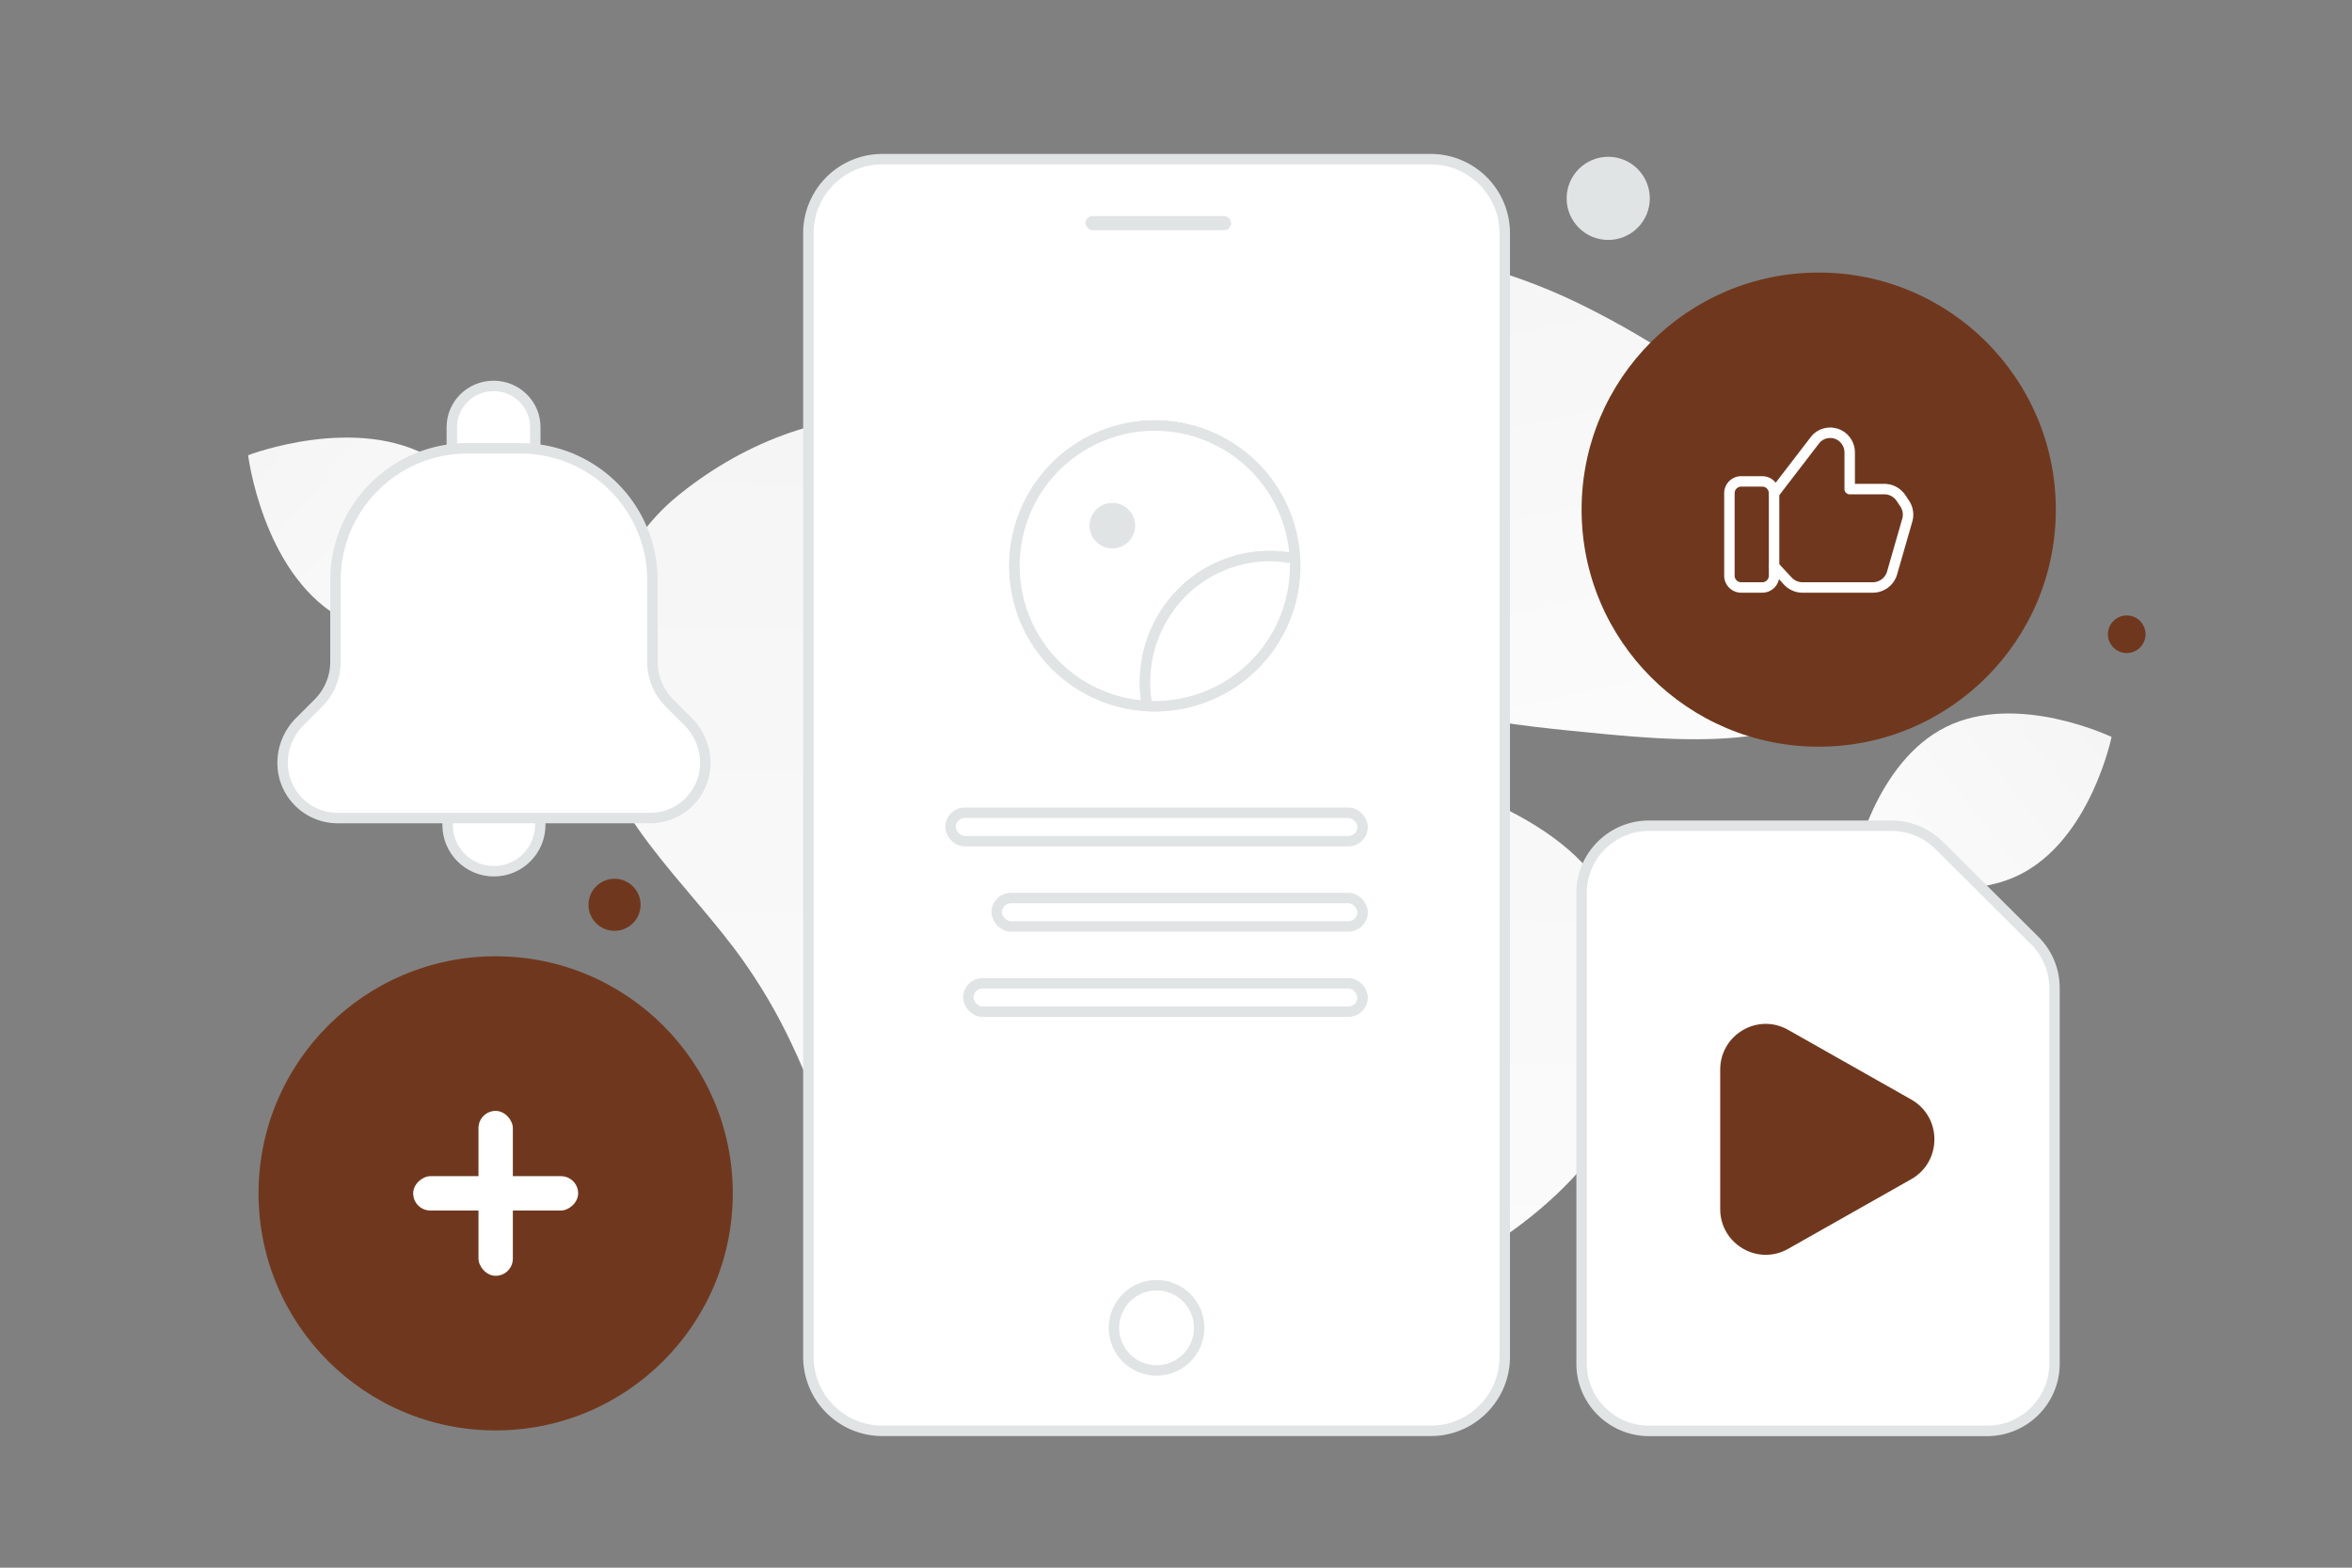 <svg width="900" height="600" viewBox="0 0 900 600" fill="none" xmlns="http://www.w3.org/2000/svg"><rect x="0" y="0" width="900" height="600" fill="#808080" stroke="none"/><path fill="transparent" d="M0 0h900v600H0z"/><path d="M622.835 414.16c-9.517 54.097-139.211 138.451-258.603 68.322-55.527-32.618-43.241-62.479-79.261-113.97-21.47-30.689-56.177-58.189-58.784-96.151-2.258-32.769 11.129-64.314 32.342-81.926 47.707-39.609 129.104-55.405 184.15 37.265 55.046 92.671 204.687 46.937 180.156 186.46z" fill="url(#a)"/><path d="M711.959 256.621c-14.451 25.79-46.099 29.334-96.801 24.433-38.132-3.693-72.905-6.55-111.039-27.342-26.692-14.542-47.82-34.217-63.241-53.327-16.711-20.702-40.035-44.328-28.601-67.8 15.713-32.244 106.583-59.4 194.821-14.991 96.93 48.798 118.997 113.822 104.861 139.027z" fill="url(#b)"/><path d="M772.743 334.809c-27.223 13.504-63.355-3.86-63.355-3.86s8.03-39.25 35.268-52.735c27.223-13.505 63.34 3.84 63.34 3.84s-8.03 39.251-35.253 52.755z" fill="url(#c)"/><path d="M129.417 235.902c29.024 17.395 70.665 1.314 70.665 1.314s-5.445-44.277-34.487-61.653c-29.024-17.396-70.647-1.335-70.647-1.335s5.445 44.278 34.469 61.674z" fill="url(#d)"/><circle cx="813.802" cy="242.744" r="7.199" transform="rotate(180 813.802 242.744)" fill="#6f381e"/><circle cx="337.209" cy="250.902" r="12.236" transform="rotate(180 337.209 250.902)" fill="#6f381e"/><circle r="9.967" transform="matrix(-1 0 0 1 235.152 346.291)" fill="#6f381e"/><circle r="6.503" transform="matrix(-1 0 0 1 689.451 321.463)" fill="#6f381e"/><circle r="8.361" transform="matrix(-1 0 0 1 682.714 522.168)" fill="#E1E4E5"/><circle r="12.077" transform="matrix(-1 0 0 1 160.262 436.322)" fill="#E1E4E5"/><circle r="9.192" transform="matrix(-1 0 0 1 725.293 439.502)" fill="#E1E4E5"/><circle r="10.219" transform="matrix(-1 0 0 1 703.218 161.394)" fill="#E1E4E5"/><circle r="9.177" transform="scale(1 -1) rotate(-75 -65.947 -245.166)" fill="#E1E4E5"/><circle r="12.208" transform="matrix(-1 0 0 1 382.108 97.753)" fill="#E1E4E5"/><ellipse rx="9.391" ry="7.513" transform="matrix(-1 0 0 1 691.837 388.587)" fill="#E1E4E5"/><circle r="15.912" transform="matrix(0 1 1 0 615.391 75.922)" fill="#E1E4E5"/><path d="M229.738 182.156h.134c.792 11.224 9.14 11.397 9.14 11.397s-9.205.18-9.205 13.149c0-12.969-9.205-13.149-9.205-13.149s8.344-.173 9.136-11.397zm-13.984 293.806h.128c.761 11.191 8.775 11.363 8.775 11.363s-8.837.179-8.837 13.11c0-12.931-8.838-13.11-8.838-13.11s8.011-.172 8.772-11.363z" fill="#E1E4E5"/><path d="M557.129 62.607a27.947 27.947 0 0 0-1.79-.576c-.2-.057-.398-.118-.598-.17-.212-.054-.425-.105-.637-.157a20.79 20.79 0 0 0-1.275-.276 37.687 37.687 0 0 0-1.301-.218 30.832 30.832 0 0 0-1.323-.158 28.144 28.144 0 0 0-.88-.066c-.155-.01-.31-.025-.464-.03a29.201 29.201 0 0 0-1.366-.034H337.629a27.558 27.558 0 0 0-4.309.327 29.56 29.56 0 0 0-1.392.249c-11.977 2.452-21.195 12.493-22.451 24.888a28.69 28.69 0 0 0-.146 2.901v429.97c0 12.278 7.78 22.73 18.67 26.68.049.018.097.034.146.049.54.191 1.089.367 1.641.524.201.058.398.118.601.17.213.054.425.106.637.158.216.051.434.103.653.151.206.046.413.085.622.124.234.046.467.088.701.125.2.033.397.063.598.094.251.036.506.066.764.097.185.021.37.042.559.06.291.028.585.049.879.067.155.009.31.024.465.03.452.022.907.034 1.365.034h209.869c.977 0 1.942-.049 2.895-.146 13.318-1.355 23.907-11.971 25.261-25.322.097-.955.145-1.922.145-2.901V89.287c-.006-12.277-7.786-22.73-18.673-26.68z" fill="#fff" stroke="#E1E4E5" stroke-width="4" stroke-linecap="round" stroke-linejoin="round"/><path d="M442.563 524.514c9.011 0 16.315-7.304 16.315-16.315 0-9.01-7.304-16.314-16.315-16.314-9.01 0-16.314 7.304-16.314 16.314 0 9.011 7.304 16.315 16.314 16.315z" fill="#fff" stroke="#E1E4E5" stroke-width="4" stroke-linecap="round" stroke-linejoin="round"/><rect x="415.373" y="82.671" width="55.74" height="5.438" rx="2.719" fill="#E1E4E5"/><path fill-rule="evenodd" clip-rule="evenodd" d="M495.585 216.584a53.701 53.701 0 0 1-15.727 37.973 53.705 53.705 0 0 1-75.947 0 53.702 53.702 0 0 1 75.947-75.947 53.704 53.704 0 0 1 15.727 37.974z" fill="#fff" stroke="#E1E4E5" stroke-width="4" stroke-linecap="round" stroke-linejoin="round"/><path fill-rule="evenodd" clip-rule="evenodd" d="M495.585 216.584a53.701 53.701 0 0 1-15.727 37.973 53.705 53.705 0 0 1-75.947 0 53.702 53.702 0 0 1 75.947-75.947 53.704 53.704 0 0 1 15.727 37.974z" fill="#fff" stroke="#E1E4E5" stroke-width="4" stroke-linecap="round" stroke-linejoin="round"/><circle cx="425.649" cy="201.181" r="6.661" fill="#E1E4E5" stroke="#E1E4E5" stroke-width="4" stroke-linecap="round" stroke-linejoin="round"/><circle cx="425.649" cy="201.181" r="6.661" fill="#E1E4E5" stroke="#E1E4E5" stroke-width="4" stroke-linecap="round" stroke-linejoin="round"/><path fill-rule="evenodd" clip-rule="evenodd" d="M493.087 213.4a48.34 48.34 0 0 0-6.923-.562c-13.974-.101-27.288 6.026-36.424 16.762-9.136 10.735-13.174 24.998-11.046 39.019" fill="#fff"/><path d="M493.087 213.4a48.34 48.34 0 0 0-6.923-.562c-13.974-.101-27.288 6.026-36.424 16.762-9.136 10.735-13.174 24.998-11.046 39.019" stroke="#E1E4E5" stroke-width="4" stroke-linecap="round" stroke-linejoin="round"/><path fill-rule="evenodd" clip-rule="evenodd" d="M493.087 213.4a48.34 48.34 0 0 0-6.923-.562c-13.974-.101-27.288 6.026-36.424 16.762-9.136 10.735-13.174 24.998-11.046 39.019" fill="#fff"/><path d="M493.087 213.4a48.34 48.34 0 0 0-6.923-.562c-13.974-.101-27.288 6.026-36.424 16.762-9.136 10.735-13.174 24.998-11.046 39.019" stroke="#E1E4E5" stroke-width="4" stroke-linecap="round" stroke-linejoin="round"/><rect x="370.509" y="376.327" width="150.906" height="10.876" rx="5.438" fill="#fff" stroke="#E1E4E5" stroke-width="4" stroke-linecap="round" stroke-linejoin="round"/><rect x="381.385" y="343.698" width="140.03" height="10.876" rx="5.438" fill="#fff" stroke="#E1E4E5" stroke-width="4" stroke-linecap="round" stroke-linejoin="round"/><rect x="363.712" y="311.07" width="157.704" height="10.876" rx="5.438" fill="#fff" stroke="#E1E4E5" stroke-width="4" stroke-linecap="round" stroke-linejoin="round"/><path fill-rule="evenodd" clip-rule="evenodd" d="m778.582 359.959-36.553-36.39a25.915 25.915 0 0 0-18.276-7.541h-92.701c-14.282 0-25.85 11.517-25.85 25.736v180.151c0 14.219 11.568 25.735 25.85 25.735h129.254c14.282 0 25.85-11.516 25.85-25.735V378.154a25.688 25.688 0 0 0-7.574-18.195z" fill="#fff" stroke="#E1E4E5" stroke-width="4"/><path fill-rule="evenodd" clip-rule="evenodd" d="m731.329 451.317-47.13 26.672c-11.604 6.559-25.959-1.873-25.959-15.261v-53.332c0-13.401 14.332-21.82 25.959-15.261l47.13 26.672c11.839 6.676 11.839 23.81 0 30.51z" fill="#6f381e"/><circle cx="695.935" cy="195.05" r="90.734" fill="#6f381e"/><path clip-rule="evenodd" d="M674.343 224.845h-8.068a4.513 4.513 0 0 1-4.512-4.513v-31.57a4.513 4.513 0 0 1 4.512-4.512h8.068a4.514 4.514 0 0 1 4.513 4.512v31.57a4.514 4.514 0 0 1-4.513 4.513v0z" stroke="#fff" stroke-width="4" stroke-linecap="round" stroke-linejoin="round"/><path d="m678.855 188.831 15.593-20.301c2.901-3.782 8.568-3.876 11.597-.197v0a7.657 7.657 0 0 1 1.748 4.876v13.977h13.23a7.692 7.692 0 0 1 6.392 3.414l1.406 2.098a7.69 7.69 0 0 1 1 6.406l-5.807 20.178a7.69 7.69 0 0 1-7.388 5.563h-26.874a7.689 7.689 0 0 1-5.632-2.453l-5.265-5.666" stroke="#fff" stroke-width="4" stroke-linecap="round" stroke-linejoin="round"/><path fill-rule="evenodd" clip-rule="evenodd" d="M171.282 312.912v2.822c0 9.782 7.933 17.715 17.723 17.715 9.789 0 17.722-7.933 17.722-17.722v-2.823" fill="#fff"/><path d="M171.282 312.912v2.822c0 9.782 7.933 17.715 17.723 17.715v0c9.789 0 17.722-7.933 17.722-17.722v-2.823" stroke="#E1E4E5" stroke-width="4" stroke-linecap="round" stroke-linejoin="round"/><path fill-rule="evenodd" clip-rule="evenodd" d="M204.829 171.366v-7.894c0-8.702-7.143-15.762-15.967-15.762-8.824 0-15.967 7.06-15.967 15.762v7.894" fill="#fff"/><path d="M204.829 171.366v-7.894c0-8.702-7.143-15.762-15.967-15.762v0c-8.824 0-15.967 7.06-15.967 15.762v7.894" stroke="#E1E4E5" stroke-width="4" stroke-linecap="round" stroke-linejoin="round"/><path fill-rule="evenodd" clip-rule="evenodd" d="M128.361 222.121c0-27.918 22.631-50.538 50.538-50.538h20.222c27.918 0 50.538 22.631 50.538 50.538v31.197a22.318 22.318 0 0 0 6.536 15.772l7.15 7.149a22.316 22.316 0 0 1 6.536 15.772c0 11.645-9.436 21.081-21.081 21.081H129.22c-11.645 0-21.081-9.436-21.081-21.081a22.316 22.316 0 0 1 6.536-15.772l7.149-7.149a22.315 22.315 0 0 0 6.537-15.772v-31.197z" fill="#fff" stroke="#E1E4E5" stroke-width="4" stroke-linecap="round" stroke-linejoin="round"/><circle cx="189.668" cy="456.731" r="90.734" fill="#6f381e"/><rect x="183.093" y="425.171" width="13.15" height="63.119" rx="6.575" fill="#fff"/><rect x="221.227" y="450.156" width="13.15" height="63.119" rx="6.575" transform="rotate(90 221.227 450.156)" fill="#fff"/><defs><linearGradient id="a" x1="423.573" y1="705.372" x2="433.07" y2="-221.488" gradientUnits="userSpaceOnUse"><stop stop-color="#fff"/><stop offset="1" stop-color="#EEE"/></linearGradient><linearGradient id="b" x1="614.611" y1="423.763" x2="485.811" y2="-155.011" gradientUnits="userSpaceOnUse"><stop stop-color="#fff"/><stop offset="1" stop-color="#EEE"/></linearGradient><linearGradient id="c" x1="668.204" y1="376.932" x2="892.74" y2="199.323" gradientUnits="userSpaceOnUse"><stop stop-color="#fff"/><stop offset="1" stop-color="#EEE"/></linearGradient><linearGradient id="d" x1="241.733" y1="291.897" x2="8.193" y2="74.907" gradientUnits="userSpaceOnUse"><stop stop-color="#fff"/><stop offset="1" stop-color="#EEE"/></linearGradient></defs></svg>